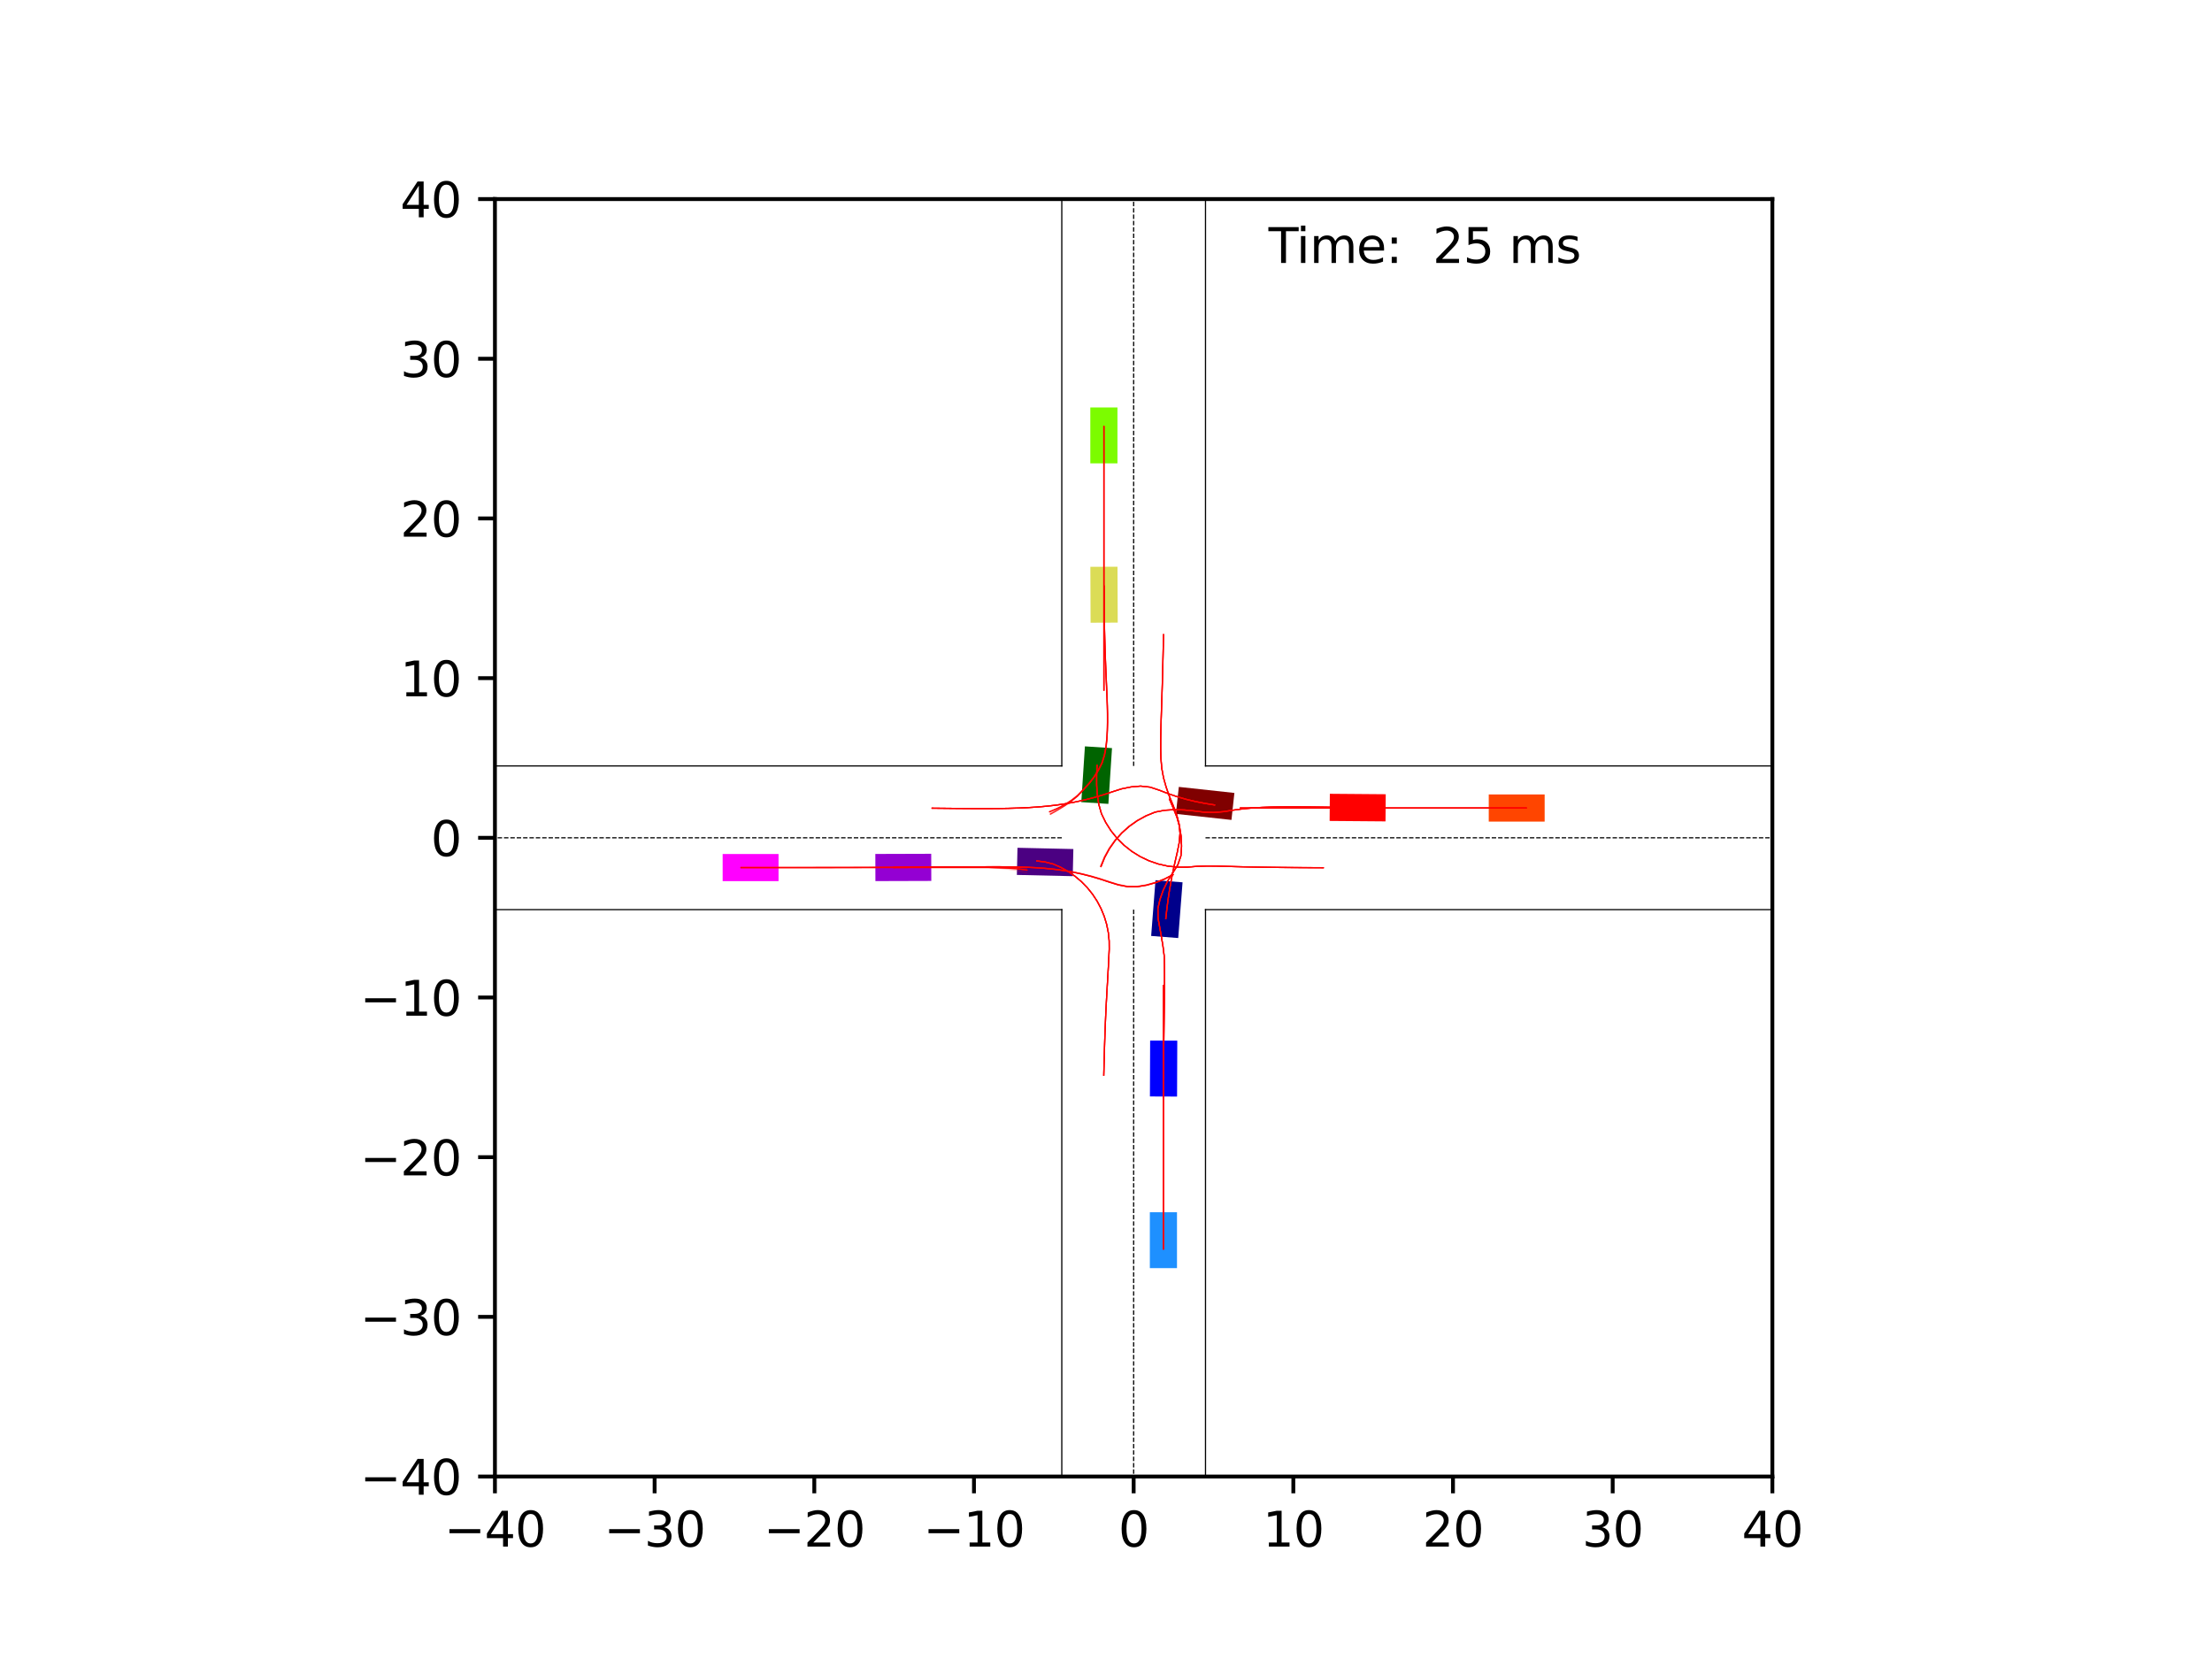 <?xml version="1.0" encoding="utf-8" standalone="no"?>
<!DOCTYPE svg PUBLIC "-//W3C//DTD SVG 1.1//EN"
  "http://www.w3.org/Graphics/SVG/1.1/DTD/svg11.dtd">
<svg xmlns:xlink="http://www.w3.org/1999/xlink" width="460.8pt" height="345.6pt" viewBox="0 0 460.8 345.6" xmlns="http://www.w3.org/2000/svg" version="1.1">
 <defs>
  <style type="text/css">*{stroke-linejoin: round; stroke-linecap: butt}</style>
 </defs>
 <g id="figure_1">
  <g id="patch_1">
   <path d="M 0 345.6 
L 460.8 345.6 
L 460.8 0 
L 0 0 
z
" style="fill: #ffffff"/>
  </g>
  <g id="axes_1">
   <g id="patch_2">
    <path d="M 103.104 307.584 
L 369.216 307.584 
L 369.216 41.472 
L 103.104 41.472 
z
" style="fill: #ffffff"/>
   </g>
   <g id="patch_3">
    <path d="M 245.444 195.412 
L 246.349 183.804 
L 240.711 183.365 
L 239.807 194.972 
z
" clip-path="url(#pbce446457a)" style="fill: #00008b"/>
   </g>
   <g id="patch_4">
    <path d="M 257.146 165.183 
L 245.571 163.925 
L 244.96 169.547 
L 256.535 170.805 
z
" clip-path="url(#pbce446457a)" style="fill: #800000"/>
   </g>
   <g id="patch_5">
    <path d="M 226.008 155.479 
L 225.252 167.097 
L 230.895 167.464 
L 231.651 155.846 
z
" clip-path="url(#pbce446457a)" style="fill: #006400"/>
   </g>
   <g id="patch_6">
    <path d="M 211.834 182.262 
L 223.473 182.524 
L 223.601 176.871 
L 211.961 176.608 
z
" clip-path="url(#pbce446457a)" style="fill: #4b0082"/>
   </g>
   <g id="patch_7">
    <path d="M 245.204 228.433 
L 245.249 216.791 
L 239.594 216.769 
L 239.549 228.411 
z
" clip-path="url(#pbce446457a)" style="fill: #0000ff"/>
   </g>
   <g id="patch_8">
    <path d="M 288.673 165.455 
L 277.031 165.361 
L 276.986 171.016 
L 288.628 171.11 
z
" clip-path="url(#pbce446457a)" style="fill: #ff0000"/>
   </g>
   <g id="patch_9">
    <path d="M 227.141 118.08 
L 227.188 129.723 
L 232.843 129.7 
L 232.796 118.058 
z
" clip-path="url(#pbce446457a)" style="fill: #dbdc56"/>
   </g>
   <g id="patch_10">
    <path d="M 182.365 183.548 
L 194.007 183.513 
L 193.99 177.859 
L 182.348 177.894 
z
" clip-path="url(#pbce446457a)" style="fill: #9400d3"/>
   </g>
   <g id="patch_11">
    <path d="M 245.188 264.174 
L 245.188 252.532 
L 239.533 252.532 
L 239.533 264.174 
z
" clip-path="url(#pbce446457a)" style="fill: #1e90ff"/>
   </g>
   <g id="patch_12">
    <path d="M 321.778 165.5 
L 310.135 165.5 
L 310.135 171.155 
L 321.778 171.155 
z
" clip-path="url(#pbce446457a)" style="fill: #ff4500"/>
   </g>
   <g id="patch_13">
    <path d="M 227.132 84.882 
L 227.132 96.524 
L 232.787 96.524 
L 232.787 84.882 
z
" clip-path="url(#pbce446457a)" style="fill: #7cfc00"/>
   </g>
   <g id="patch_14">
    <path d="M 150.542 183.556 
L 162.184 183.557 
L 162.185 177.902 
L 150.542 177.901 
z
" clip-path="url(#pbce446457a)" style="fill: #ff00ff"/>
   </g>
   <g id="matplotlib.axis_1">
    <g id="xtick_1">
     <g id="line2d_1">
      <defs>
       <path id="m1980fd59d8" d="M 0 0 
L 0 3.5 
" style="stroke: #000000; stroke-width: 0.8"/>
      </defs>
      <g>
       <use xlink:href="#m1980fd59d8" x="103.104" y="307.584" style="stroke: #000000; stroke-width: 0.8"/>
      </g>
     </g>
     <g id="text_1">
      <!-- −40 -->
      <g transform="translate(92.552 322.182) scale(0.1 -0.1)">
       <defs>
        <path id="DejaVuSans-2212" d="M 678 2272 
L 4684 2272 
L 4684 1741 
L 678 1741 
L 678 2272 
z
" transform="scale(0.016)"/>
        <path id="DejaVuSans-34" d="M 2419 4116 
L 825 1625 
L 2419 1625 
L 2419 4116 
z
M 2253 4666 
L 3047 4666 
L 3047 1625 
L 3713 1625 
L 3713 1100 
L 3047 1100 
L 3047 0 
L 2419 0 
L 2419 1100 
L 313 1100 
L 313 1709 
L 2253 4666 
z
" transform="scale(0.016)"/>
        <path id="DejaVuSans-30" d="M 2034 4250 
Q 1547 4250 1301 3770 
Q 1056 3291 1056 2328 
Q 1056 1369 1301 889 
Q 1547 409 2034 409 
Q 2525 409 2770 889 
Q 3016 1369 3016 2328 
Q 3016 3291 2770 3770 
Q 2525 4250 2034 4250 
z
M 2034 4750 
Q 2819 4750 3233 4129 
Q 3647 3509 3647 2328 
Q 3647 1150 3233 529 
Q 2819 -91 2034 -91 
Q 1250 -91 836 529 
Q 422 1150 422 2328 
Q 422 3509 836 4129 
Q 1250 4750 2034 4750 
z
" transform="scale(0.016)"/>
       </defs>
       <use xlink:href="#DejaVuSans-2212"/>
       <use xlink:href="#DejaVuSans-34" x="83.789"/>
       <use xlink:href="#DejaVuSans-30" x="147.412"/>
      </g>
     </g>
    </g>
    <g id="xtick_2">
     <g id="line2d_2">
      <g>
       <use xlink:href="#m1980fd59d8" x="136.368" y="307.584" style="stroke: #000000; stroke-width: 0.8"/>
      </g>
     </g>
     <g id="text_2">
      <!-- −30 -->
      <g transform="translate(125.816 322.182) scale(0.1 -0.1)">
       <defs>
        <path id="DejaVuSans-33" d="M 2597 2516 
Q 3050 2419 3304 2112 
Q 3559 1806 3559 1356 
Q 3559 666 3084 287 
Q 2609 -91 1734 -91 
Q 1441 -91 1130 -33 
Q 819 25 488 141 
L 488 750 
Q 750 597 1062 519 
Q 1375 441 1716 441 
Q 2309 441 2620 675 
Q 2931 909 2931 1356 
Q 2931 1769 2642 2001 
Q 2353 2234 1838 2234 
L 1294 2234 
L 1294 2753 
L 1863 2753 
Q 2328 2753 2575 2939 
Q 2822 3125 2822 3475 
Q 2822 3834 2567 4026 
Q 2313 4219 1838 4219 
Q 1578 4219 1281 4162 
Q 984 4106 628 3988 
L 628 4550 
Q 988 4650 1302 4700 
Q 1616 4750 1894 4750 
Q 2613 4750 3031 4423 
Q 3450 4097 3450 3541 
Q 3450 3153 3228 2886 
Q 3006 2619 2597 2516 
z
" transform="scale(0.016)"/>
       </defs>
       <use xlink:href="#DejaVuSans-2212"/>
       <use xlink:href="#DejaVuSans-33" x="83.789"/>
       <use xlink:href="#DejaVuSans-30" x="147.412"/>
      </g>
     </g>
    </g>
    <g id="xtick_3">
     <g id="line2d_3">
      <g>
       <use xlink:href="#m1980fd59d8" x="169.632" y="307.584" style="stroke: #000000; stroke-width: 0.8"/>
      </g>
     </g>
     <g id="text_3">
      <!-- −20 -->
      <g transform="translate(159.08 322.182) scale(0.1 -0.1)">
       <defs>
        <path id="DejaVuSans-32" d="M 1228 531 
L 3431 531 
L 3431 0 
L 469 0 
L 469 531 
Q 828 903 1448 1529 
Q 2069 2156 2228 2338 
Q 2531 2678 2651 2914 
Q 2772 3150 2772 3378 
Q 2772 3750 2511 3984 
Q 2250 4219 1831 4219 
Q 1534 4219 1204 4116 
Q 875 4013 500 3803 
L 500 4441 
Q 881 4594 1212 4672 
Q 1544 4750 1819 4750 
Q 2544 4750 2975 4387 
Q 3406 4025 3406 3419 
Q 3406 3131 3298 2873 
Q 3191 2616 2906 2266 
Q 2828 2175 2409 1742 
Q 1991 1309 1228 531 
z
" transform="scale(0.016)"/>
       </defs>
       <use xlink:href="#DejaVuSans-2212"/>
       <use xlink:href="#DejaVuSans-32" x="83.789"/>
       <use xlink:href="#DejaVuSans-30" x="147.412"/>
      </g>
     </g>
    </g>
    <g id="xtick_4">
     <g id="line2d_4">
      <g>
       <use xlink:href="#m1980fd59d8" x="202.896" y="307.584" style="stroke: #000000; stroke-width: 0.8"/>
      </g>
     </g>
     <g id="text_4">
      <!-- −10 -->
      <g transform="translate(192.344 322.182) scale(0.1 -0.1)">
       <defs>
        <path id="DejaVuSans-31" d="M 794 531 
L 1825 531 
L 1825 4091 
L 703 3866 
L 703 4441 
L 1819 4666 
L 2450 4666 
L 2450 531 
L 3481 531 
L 3481 0 
L 794 0 
L 794 531 
z
" transform="scale(0.016)"/>
       </defs>
       <use xlink:href="#DejaVuSans-2212"/>
       <use xlink:href="#DejaVuSans-31" x="83.789"/>
       <use xlink:href="#DejaVuSans-30" x="147.412"/>
      </g>
     </g>
    </g>
    <g id="xtick_5">
     <g id="line2d_5">
      <g>
       <use xlink:href="#m1980fd59d8" x="236.16" y="307.584" style="stroke: #000000; stroke-width: 0.8"/>
      </g>
     </g>
     <g id="text_5">
      <!-- 0 -->
      <g transform="translate(232.979 322.182) scale(0.1 -0.1)">
       <use xlink:href="#DejaVuSans-30"/>
      </g>
     </g>
    </g>
    <g id="xtick_6">
     <g id="line2d_6">
      <g>
       <use xlink:href="#m1980fd59d8" x="269.424" y="307.584" style="stroke: #000000; stroke-width: 0.8"/>
      </g>
     </g>
     <g id="text_6">
      <!-- 10 -->
      <g transform="translate(263.062 322.182) scale(0.1 -0.1)">
       <use xlink:href="#DejaVuSans-31"/>
       <use xlink:href="#DejaVuSans-30" x="63.623"/>
      </g>
     </g>
    </g>
    <g id="xtick_7">
     <g id="line2d_7">
      <g>
       <use xlink:href="#m1980fd59d8" x="302.688" y="307.584" style="stroke: #000000; stroke-width: 0.8"/>
      </g>
     </g>
     <g id="text_7">
      <!-- 20 -->
      <g transform="translate(296.325 322.182) scale(0.1 -0.1)">
       <use xlink:href="#DejaVuSans-32"/>
       <use xlink:href="#DejaVuSans-30" x="63.623"/>
      </g>
     </g>
    </g>
    <g id="xtick_8">
     <g id="line2d_8">
      <g>
       <use xlink:href="#m1980fd59d8" x="335.952" y="307.584" style="stroke: #000000; stroke-width: 0.8"/>
      </g>
     </g>
     <g id="text_8">
      <!-- 30 -->
      <g transform="translate(329.589 322.182) scale(0.1 -0.1)">
       <use xlink:href="#DejaVuSans-33"/>
       <use xlink:href="#DejaVuSans-30" x="63.623"/>
      </g>
     </g>
    </g>
    <g id="xtick_9">
     <g id="line2d_9">
      <g>
       <use xlink:href="#m1980fd59d8" x="369.216" y="307.584" style="stroke: #000000; stroke-width: 0.8"/>
      </g>
     </g>
     <g id="text_9">
      <!-- 40 -->
      <g transform="translate(362.853 322.182) scale(0.1 -0.1)">
       <use xlink:href="#DejaVuSans-34"/>
       <use xlink:href="#DejaVuSans-30" x="63.623"/>
      </g>
     </g>
    </g>
   </g>
   <g id="matplotlib.axis_2">
    <g id="ytick_1">
     <g id="line2d_10">
      <defs>
       <path id="m8fc2c10129" d="M 0 0 
L -3.5 0 
" style="stroke: #000000; stroke-width: 0.8"/>
      </defs>
      <g>
       <use xlink:href="#m8fc2c10129" x="103.104" y="307.584" style="stroke: #000000; stroke-width: 0.8"/>
      </g>
     </g>
     <g id="text_10">
      <!-- −40 -->
      <g transform="translate(74.999 311.383) scale(0.1 -0.1)">
       <use xlink:href="#DejaVuSans-2212"/>
       <use xlink:href="#DejaVuSans-34" x="83.789"/>
       <use xlink:href="#DejaVuSans-30" x="147.412"/>
      </g>
     </g>
    </g>
    <g id="ytick_2">
     <g id="line2d_11">
      <g>
       <use xlink:href="#m8fc2c10129" x="103.104" y="274.32" style="stroke: #000000; stroke-width: 0.8"/>
      </g>
     </g>
     <g id="text_11">
      <!-- −30 -->
      <g transform="translate(74.999 278.119) scale(0.1 -0.1)">
       <use xlink:href="#DejaVuSans-2212"/>
       <use xlink:href="#DejaVuSans-33" x="83.789"/>
       <use xlink:href="#DejaVuSans-30" x="147.412"/>
      </g>
     </g>
    </g>
    <g id="ytick_3">
     <g id="line2d_12">
      <g>
       <use xlink:href="#m8fc2c10129" x="103.104" y="241.056" style="stroke: #000000; stroke-width: 0.8"/>
      </g>
     </g>
     <g id="text_12">
      <!-- −20 -->
      <g transform="translate(74.999 244.855) scale(0.1 -0.1)">
       <use xlink:href="#DejaVuSans-2212"/>
       <use xlink:href="#DejaVuSans-32" x="83.789"/>
       <use xlink:href="#DejaVuSans-30" x="147.412"/>
      </g>
     </g>
    </g>
    <g id="ytick_4">
     <g id="line2d_13">
      <g>
       <use xlink:href="#m8fc2c10129" x="103.104" y="207.792" style="stroke: #000000; stroke-width: 0.8"/>
      </g>
     </g>
     <g id="text_13">
      <!-- −10 -->
      <g transform="translate(74.999 211.591) scale(0.1 -0.1)">
       <use xlink:href="#DejaVuSans-2212"/>
       <use xlink:href="#DejaVuSans-31" x="83.789"/>
       <use xlink:href="#DejaVuSans-30" x="147.412"/>
      </g>
     </g>
    </g>
    <g id="ytick_5">
     <g id="line2d_14">
      <g>
       <use xlink:href="#m8fc2c10129" x="103.104" y="174.528" style="stroke: #000000; stroke-width: 0.8"/>
      </g>
     </g>
     <g id="text_14">
      <!-- 0 -->
      <g transform="translate(89.742 178.327) scale(0.1 -0.1)">
       <use xlink:href="#DejaVuSans-30"/>
      </g>
     </g>
    </g>
    <g id="ytick_6">
     <g id="line2d_15">
      <g>
       <use xlink:href="#m8fc2c10129" x="103.104" y="141.264" style="stroke: #000000; stroke-width: 0.8"/>
      </g>
     </g>
     <g id="text_15">
      <!-- 10 -->
      <g transform="translate(83.379 145.063) scale(0.1 -0.1)">
       <use xlink:href="#DejaVuSans-31"/>
       <use xlink:href="#DejaVuSans-30" x="63.623"/>
      </g>
     </g>
    </g>
    <g id="ytick_7">
     <g id="line2d_16">
      <g>
       <use xlink:href="#m8fc2c10129" x="103.104" y="108" style="stroke: #000000; stroke-width: 0.8"/>
      </g>
     </g>
     <g id="text_16">
      <!-- 20 -->
      <g transform="translate(83.379 111.799) scale(0.1 -0.1)">
       <use xlink:href="#DejaVuSans-32"/>
       <use xlink:href="#DejaVuSans-30" x="63.623"/>
      </g>
     </g>
    </g>
    <g id="ytick_8">
     <g id="line2d_17">
      <g>
       <use xlink:href="#m8fc2c10129" x="103.104" y="74.736" style="stroke: #000000; stroke-width: 0.8"/>
      </g>
     </g>
     <g id="text_17">
      <!-- 30 -->
      <g transform="translate(83.379 78.535) scale(0.1 -0.1)">
       <use xlink:href="#DejaVuSans-33"/>
       <use xlink:href="#DejaVuSans-30" x="63.623"/>
      </g>
     </g>
    </g>
    <g id="ytick_9">
     <g id="line2d_18">
      <g>
       <use xlink:href="#m8fc2c10129" x="103.104" y="41.472" style="stroke: #000000; stroke-width: 0.8"/>
      </g>
     </g>
     <g id="text_18">
      <!-- 40 -->
      <g transform="translate(83.379 45.271) scale(0.1 -0.1)">
       <use xlink:href="#DejaVuSans-34"/>
       <use xlink:href="#DejaVuSans-30" x="63.623"/>
      </g>
     </g>
    </g>
   </g>
   <g id="line2d_19">
    <path d="M 251.129 346.6 
L 251.129 189.497 
" clip-path="url(#pbce446457a)" style="fill: none; stroke: #000000; stroke-width: 0.25; stroke-linecap: square"/>
   </g>
   <g id="line2d_20">
    <path d="M 251.129 189.497 
L 417.449 189.497 
" clip-path="url(#pbce446457a)" style="fill: none; stroke: #000000; stroke-width: 0.25; stroke-linecap: square"/>
   </g>
   <g id="line2d_21">
    <path d="M 417.449 159.559 
L 251.129 159.559 
" clip-path="url(#pbce446457a)" style="fill: none; stroke: #000000; stroke-width: 0.25; stroke-linecap: square"/>
   </g>
   <g id="line2d_22">
    <path d="M 251.129 159.559 
L 251.129 -1 
" clip-path="url(#pbce446457a)" style="fill: none; stroke: #000000; stroke-width: 0.25; stroke-linecap: square"/>
   </g>
   <g id="line2d_23">
    <path d="M 221.191 -1 
L 221.191 159.559 
" clip-path="url(#pbce446457a)" style="fill: none; stroke: #000000; stroke-width: 0.25; stroke-linecap: square"/>
   </g>
   <g id="line2d_24">
    <path d="M 221.191 159.559 
L 54.871 159.559 
" clip-path="url(#pbce446457a)" style="fill: none; stroke: #000000; stroke-width: 0.25; stroke-linecap: square"/>
   </g>
   <g id="line2d_25">
    <path d="M 54.871 189.497 
L 221.191 189.497 
" clip-path="url(#pbce446457a)" style="fill: none; stroke: #000000; stroke-width: 0.25; stroke-linecap: square"/>
   </g>
   <g id="line2d_26">
    <path d="M 221.191 189.497 
L 221.191 346.6 
" clip-path="url(#pbce446457a)" style="fill: none; stroke: #000000; stroke-width: 0.25; stroke-linecap: square"/>
   </g>
   <g id="line2d_27">
    <path d="M 251.129 174.528 
L 417.449 174.528 
" clip-path="url(#pbce446457a)" style="fill: none; stroke-dasharray: 0.925,0.4; stroke-dashoffset: 0; stroke: #000000; stroke-width: 0.25"/>
   </g>
   <g id="line2d_28">
    <path d="M 236.16 159.559 
L 236.16 -1 
" clip-path="url(#pbce446457a)" style="fill: none; stroke-dasharray: 0.925,0.4; stroke-dashoffset: 0; stroke: #000000; stroke-width: 0.25"/>
   </g>
   <g id="line2d_29">
    <path d="M 221.191 174.528 
L 54.871 174.528 
" clip-path="url(#pbce446457a)" style="fill: none; stroke-dasharray: 0.925,0.4; stroke-dashoffset: 0; stroke: #000000; stroke-width: 0.25"/>
   </g>
   <g id="line2d_30">
    <path d="M 236.16 189.497 
L 236.16 346.6 
" clip-path="url(#pbce446457a)" style="fill: none; stroke-dasharray: 0.925,0.4; stroke-dashoffset: 0; stroke: #000000; stroke-width: 0.25"/>
   </g>
   <g id="line2d_31">
    <path d="M 242.854 191.368 
L 243.072 189.388 
L 243.324 187.407 
L 243.622 185.429 
L 243.968 183.455 
L 244.36 181.487 
L 244.79 179.524 
L 245.248 177.565 
L 245.642 175.59 
L 245.823 173.584 
L 245.609 171.579 
L 245.098 169.63 
L 244.373 167.75 
L 243.608 165.888 
L 242.941 163.991 
L 242.398 162.058 
L 242.031 160.086 
L 241.85 158.091 
L 241.799 156.091 
L 241.801 154.094 
L 241.835 152.1 
L 241.888 150.107 
L 241.95 148.118 
L 242.016 146.129 
L 242.081 144.143 
L 242.142 142.157 
L 242.198 140.172 
L 242.249 138.188 
L 242.296 136.204 
L 242.34 134.22 
L 242.383 132.236 
" clip-path="url(#pbce446457a)" style="fill: none; stroke: #ff0000; stroke-opacity: 0.2; stroke-width: 0.25; stroke-linecap: square"/>
   </g>
   <g id="line2d_32">
    <path d="M 242.854 191.368 
L 243.075 189.388 
L 243.327 187.407 
L 243.625 185.429 
L 243.97 183.454 
L 244.36 181.485 
L 244.79 179.521 
L 245.246 177.561 
L 245.64 175.585 
L 245.821 173.577 
L 245.606 171.572 
L 245.092 169.622 
L 244.367 167.742 
L 243.599 165.88 
L 242.931 163.982 
L 242.387 162.047 
L 242.023 160.074 
L 241.847 158.078 
L 241.794 156.078 
L 241.798 154.08 
L 241.832 152.084 
L 241.886 150.092 
L 241.949 148.102 
L 242.016 146.113 
L 242.081 144.126 
L 242.143 142.14 
L 242.199 140.155 
L 242.25 138.17 
L 242.296 136.186 
L 242.34 134.202 
L 242.382 132.219 
" clip-path="url(#pbce446457a)" style="fill: none; stroke: #ff0000; stroke-opacity: 0.4; stroke-width: 0.25; stroke-linecap: square"/>
   </g>
   <g id="line2d_33">
    <path d="M 242.854 191.368 
L 243.075 189.388 
L 243.328 187.407 
L 243.625 185.429 
L 243.971 183.455 
L 244.361 181.486 
L 244.791 179.522 
L 245.247 177.562 
L 245.641 175.586 
L 245.822 173.578 
L 245.608 171.573 
L 245.095 169.624 
L 244.37 167.743 
L 243.602 165.882 
L 242.933 163.984 
L 242.389 162.05 
L 242.023 160.077 
L 241.847 158.081 
L 241.793 156.081 
L 241.796 154.083 
L 241.83 152.088 
L 241.884 150.096 
L 241.947 148.106 
L 242.014 146.117 
L 242.079 144.13 
L 242.141 142.145 
L 242.197 140.16 
L 242.248 138.175 
L 242.295 136.191 
L 242.338 134.207 
L 242.381 132.224 
" clip-path="url(#pbce446457a)" style="fill: none; stroke: #ff0000; stroke-opacity: 0.6; stroke-width: 0.25; stroke-linecap: square"/>
   </g>
   <g id="line2d_34">
    <path d="M 242.854 191.368 
L 243.075 189.388 
L 243.327 187.407 
L 243.625 185.429 
L 243.969 183.454 
L 244.359 181.485 
L 244.788 179.521 
L 245.243 177.561 
L 245.637 175.585 
L 245.818 173.577 
L 245.604 171.572 
L 245.092 169.621 
L 244.368 167.74 
L 243.602 165.878 
L 242.935 163.98 
L 242.393 162.045 
L 242.03 160.071 
L 241.857 158.075 
L 241.804 156.075 
L 241.807 154.077 
L 241.842 152.081 
L 241.895 150.089 
L 241.958 148.099 
L 242.024 146.11 
L 242.089 144.123 
L 242.149 142.137 
L 242.205 140.152 
L 242.255 138.167 
L 242.3 136.183 
L 242.342 134.199 
L 242.383 132.216 
" clip-path="url(#pbce446457a)" style="fill: none; stroke: #ff0000; stroke-opacity: 0.8; stroke-width: 0.25; stroke-linecap: square"/>
   </g>
   <g id="line2d_35">
    <path d="M 242.854 191.368 
L 243.078 189.388 
L 243.33 187.408 
L 243.628 185.429 
L 243.973 183.455 
L 244.363 181.486 
L 244.792 179.522 
L 245.247 177.561 
L 245.641 175.585 
L 245.822 173.577 
L 245.607 171.572 
L 245.095 169.622 
L 244.369 167.742 
L 243.6 165.881 
L 242.93 163.983 
L 242.385 162.049 
L 242.018 160.076 
L 241.843 158.08 
L 241.788 156.08 
L 241.792 154.082 
L 241.827 152.087 
L 241.881 150.095 
L 241.945 148.104 
L 242.012 146.116 
L 242.077 144.129 
L 242.139 142.143 
L 242.196 140.158 
L 242.247 138.173 
L 242.294 136.189 
L 242.337 134.205 
L 242.379 132.221 
" clip-path="url(#pbce446457a)" style="fill: none; stroke: #ff0000; stroke-width: 0.25; stroke-linecap: square"/>
   </g>
   <g id="line2d_36">
    <path d="M 253.013 167.684 
L 251.052 167.371 
L 249.099 166.994 
L 247.163 166.532 
L 245.247 165.98 
L 243.358 165.337 
L 241.496 164.614 
L 239.599 163.984 
L 237.611 163.762 
L 235.617 163.939 
L 233.655 164.334 
L 231.748 164.944 
L 229.85 165.578 
L 227.929 166.139 
L 225.992 166.635 
L 224.038 167.062 
L 222.072 167.421 
L 220.095 167.712 
L 218.11 167.942 
L 216.121 168.116 
L 214.128 168.244 
L 212.135 168.333 
L 210.14 168.391 
L 208.145 168.425 
L 206.151 168.441 
L 204.156 168.442 
L 202.163 168.434 
L 200.169 168.42 
L 198.175 168.402 
L 196.182 168.383 
L 194.189 168.363 
" clip-path="url(#pbce446457a)" style="fill: none; stroke: #ff0000; stroke-opacity: 0.2; stroke-width: 0.25; stroke-linecap: square"/>
   </g>
   <g id="line2d_37">
    <path d="M 253.013 167.684 
L 251.052 167.369 
L 249.1 166.992 
L 247.163 166.53 
L 245.248 165.977 
L 243.358 165.335 
L 241.496 164.611 
L 239.599 163.981 
L 237.611 163.758 
L 235.617 163.935 
L 233.655 164.33 
L 231.748 164.94 
L 229.85 165.574 
L 227.93 166.136 
L 225.992 166.631 
L 224.039 167.06 
L 222.072 167.418 
L 220.095 167.71 
L 218.11 167.939 
L 216.121 168.114 
L 214.128 168.242 
L 212.134 168.332 
L 210.14 168.39 
L 208.145 168.424 
L 206.15 168.44 
L 204.156 168.442 
L 202.162 168.434 
L 200.168 168.42 
L 198.175 168.403 
L 196.181 168.383 
L 194.188 168.363 
" clip-path="url(#pbce446457a)" style="fill: none; stroke: #ff0000; stroke-opacity: 0.4; stroke-width: 0.25; stroke-linecap: square"/>
   </g>
   <g id="line2d_38">
    <path d="M 253.013 167.684 
L 251.052 167.368 
L 249.1 166.991 
L 247.163 166.528 
L 245.248 165.976 
L 243.358 165.333 
L 241.496 164.61 
L 239.599 163.979 
L 237.611 163.756 
L 235.617 163.935 
L 233.655 164.331 
L 231.747 164.939 
L 229.849 165.573 
L 227.929 166.135 
L 225.991 166.631 
L 224.037 167.059 
L 222.071 167.418 
L 220.094 167.71 
L 218.109 167.94 
L 216.12 168.115 
L 214.127 168.243 
L 212.133 168.332 
L 210.138 168.391 
L 208.143 168.425 
L 206.149 168.441 
L 204.154 168.443 
L 202.16 168.435 
L 200.167 168.421 
L 198.173 168.403 
L 196.18 168.383 
L 194.186 168.363 
" clip-path="url(#pbce446457a)" style="fill: none; stroke: #ff0000; stroke-opacity: 0.6; stroke-width: 0.25; stroke-linecap: square"/>
   </g>
   <g id="line2d_39">
    <path d="M 253.013 167.684 
L 251.053 167.367 
L 249.1 166.989 
L 247.163 166.527 
L 245.248 165.975 
L 243.358 165.332 
L 241.496 164.609 
L 239.599 163.979 
L 237.611 163.756 
L 235.617 163.935 
L 233.655 164.331 
L 231.747 164.939 
L 229.849 165.574 
L 227.929 166.135 
L 225.991 166.631 
L 224.038 167.06 
L 222.071 167.419 
L 220.094 167.71 
L 218.11 167.94 
L 216.12 168.115 
L 214.128 168.243 
L 212.134 168.333 
L 210.139 168.391 
L 208.144 168.425 
L 206.15 168.441 
L 204.155 168.443 
L 202.161 168.435 
L 200.168 168.421 
L 198.174 168.403 
L 196.181 168.383 
L 194.187 168.363 
" clip-path="url(#pbce446457a)" style="fill: none; stroke: #ff0000; stroke-opacity: 0.8; stroke-width: 0.25; stroke-linecap: square"/>
   </g>
   <g id="line2d_40">
    <path d="M 253.013 167.684 
L 251.053 167.365 
L 249.1 166.988 
L 247.164 166.525 
L 245.248 165.973 
L 243.359 165.33 
L 241.497 164.607 
L 239.599 163.977 
L 237.611 163.753 
L 235.617 163.931 
L 233.654 164.327 
L 231.747 164.935 
L 229.849 165.571 
L 227.929 166.132 
L 225.991 166.629 
L 224.038 167.058 
L 222.071 167.417 
L 220.094 167.709 
L 218.11 167.939 
L 216.12 168.114 
L 214.127 168.242 
L 212.133 168.332 
L 210.139 168.391 
L 208.144 168.425 
L 206.149 168.441 
L 204.155 168.443 
L 202.161 168.435 
L 200.167 168.421 
L 198.174 168.403 
L 196.18 168.383 
L 194.187 168.363 
" clip-path="url(#pbce446457a)" style="fill: none; stroke: #ff0000; stroke-width: 0.25; stroke-linecap: square"/>
   </g>
   <g id="line2d_41">
    <path d="M 228.542 159.446 
L 228.451 161.471 
L 228.451 163.502 
L 228.582 165.531 
L 228.893 167.542 
L 229.451 169.502 
L 230.342 171.338 
L 231.435 173.061 
L 232.715 174.653 
L 234.166 176.092 
L 235.77 177.358 
L 237.506 178.437 
L 239.352 179.316 
L 241.284 179.983 
L 243.277 180.43 
L 245.307 180.65 
L 247.347 180.643 
L 249.378 180.476 
L 251.412 180.416 
L 253.444 180.428 
L 255.473 180.481 
L 257.499 180.538 
L 259.522 180.587 
L 261.544 180.628 
L 263.564 180.662 
L 265.582 180.689 
L 267.6 180.711 
L 269.617 180.729 
L 271.634 180.744 
L 273.65 180.756 
L 275.667 180.764 
" clip-path="url(#pbce446457a)" style="fill: none; stroke: #ff0000; stroke-opacity: 0.2; stroke-width: 0.25; stroke-linecap: square"/>
   </g>
   <g id="line2d_42">
    <path d="M 228.542 159.446 
L 228.451 161.471 
L 228.451 163.502 
L 228.582 165.531 
L 228.893 167.542 
L 229.451 169.502 
L 230.342 171.337 
L 231.435 173.061 
L 232.715 174.653 
L 234.166 176.091 
L 235.77 177.358 
L 237.506 178.437 
L 239.352 179.316 
L 241.283 179.983 
L 243.277 180.43 
L 245.307 180.65 
L 247.347 180.642 
L 249.377 180.475 
L 251.411 180.415 
L 253.443 180.427 
L 255.472 180.48 
L 257.497 180.538 
L 259.52 180.587 
L 261.541 180.628 
L 263.561 180.662 
L 265.579 180.689 
L 267.597 180.711 
L 269.614 180.729 
L 271.63 180.743 
L 273.646 180.754 
L 275.662 180.762 
" clip-path="url(#pbce446457a)" style="fill: none; stroke: #ff0000; stroke-opacity: 0.4; stroke-width: 0.25; stroke-linecap: square"/>
   </g>
   <g id="line2d_43">
    <path d="M 228.542 159.446 
L 228.451 161.471 
L 228.451 163.502 
L 228.581 165.531 
L 228.893 167.542 
L 229.451 169.502 
L 230.342 171.337 
L 231.436 173.061 
L 232.716 174.652 
L 234.167 176.09 
L 235.77 177.358 
L 237.505 178.439 
L 239.35 179.319 
L 241.282 179.986 
L 243.275 180.432 
L 245.305 180.652 
L 247.345 180.644 
L 249.375 180.476 
L 251.409 180.416 
L 253.441 180.428 
L 255.469 180.481 
L 257.494 180.539 
L 259.517 180.588 
L 261.538 180.629 
L 263.557 180.662 
L 265.575 180.69 
L 267.592 180.711 
L 269.609 180.729 
L 271.625 180.742 
L 273.64 180.753 
L 275.656 180.761 
" clip-path="url(#pbce446457a)" style="fill: none; stroke: #ff0000; stroke-opacity: 0.6; stroke-width: 0.25; stroke-linecap: square"/>
   </g>
   <g id="line2d_44">
    <path d="M 228.542 159.446 
L 228.451 161.471 
L 228.451 163.502 
L 228.582 165.531 
L 228.894 167.542 
L 229.452 169.502 
L 230.344 171.337 
L 231.439 173.06 
L 232.72 174.65 
L 234.171 176.088 
L 235.774 177.356 
L 237.509 178.437 
L 239.354 179.317 
L 241.286 179.983 
L 243.28 180.428 
L 245.309 180.648 
L 247.349 180.639 
L 249.379 180.47 
L 251.413 180.409 
L 253.445 180.421 
L 255.473 180.475 
L 257.498 180.533 
L 259.52 180.582 
L 261.541 180.623 
L 263.56 180.657 
L 265.578 180.684 
L 267.595 180.706 
L 269.611 180.723 
L 271.626 180.737 
L 273.641 180.747 
L 275.657 180.755 
" clip-path="url(#pbce446457a)" style="fill: none; stroke: #ff0000; stroke-opacity: 0.8; stroke-width: 0.25; stroke-linecap: square"/>
   </g>
   <g id="line2d_45">
    <path d="M 228.542 159.446 
L 228.451 161.471 
L 228.451 163.502 
L 228.581 165.531 
L 228.893 167.542 
L 229.451 169.502 
L 230.343 171.337 
L 231.437 173.06 
L 232.718 174.651 
L 234.168 176.09 
L 235.772 177.357 
L 237.507 178.437 
L 239.353 179.315 
L 241.285 179.982 
L 243.278 180.428 
L 245.308 180.648 
L 247.348 180.639 
L 249.378 180.471 
L 251.412 180.41 
L 253.443 180.423 
L 255.471 180.477 
L 257.495 180.536 
L 259.518 180.586 
L 261.538 180.628 
L 263.557 180.662 
L 265.575 180.69 
L 267.591 180.712 
L 269.607 180.73 
L 271.622 180.744 
L 273.637 180.755 
L 275.652 180.762 
" clip-path="url(#pbce446457a)" style="fill: none; stroke: #ff0000; stroke-width: 0.25; stroke-linecap: square"/>
   </g>
   <g id="line2d_46">
    <path d="M 215.982 179.347 
L 217.717 179.564 
L 219.41 179.997 
L 221.008 180.701 
L 222.53 181.554 
L 223.962 182.548 
L 225.292 183.673 
L 226.509 184.92 
L 227.6 186.277 
L 228.557 187.732 
L 229.37 189.272 
L 230.033 190.883 
L 230.539 192.551 
L 230.882 194.259 
L 231.061 195.994 
L 231.073 197.739 
L 230.991 199.482 
L 230.901 201.226 
L 230.804 202.971 
L 230.702 204.717 
L 230.601 206.463 
L 230.503 208.21 
L 230.412 209.959 
L 230.33 211.709 
L 230.255 213.459 
L 230.189 215.211 
L 230.13 216.963 
L 230.076 218.715 
L 230.026 220.468 
L 229.978 222.221 
L 229.931 223.974 
" clip-path="url(#pbce446457a)" style="fill: none; stroke: #ff0000; stroke-opacity: 0.2; stroke-width: 0.25; stroke-linecap: square"/>
   </g>
   <g id="line2d_47">
    <path d="M 215.982 179.347 
L 217.717 179.565 
L 219.41 179.997 
L 221.008 180.701 
L 222.529 181.555 
L 223.962 182.549 
L 225.292 183.675 
L 226.508 184.922 
L 227.599 186.279 
L 228.556 187.734 
L 229.369 189.274 
L 230.031 190.886 
L 230.536 192.553 
L 230.88 194.262 
L 231.058 195.997 
L 231.07 197.741 
L 230.988 199.485 
L 230.898 201.229 
L 230.801 202.974 
L 230.699 204.72 
L 230.597 206.466 
L 230.5 208.214 
L 230.409 209.962 
L 230.327 211.712 
L 230.253 213.463 
L 230.187 215.214 
L 230.128 216.967 
L 230.074 218.719 
L 230.025 220.472 
L 229.977 222.226 
L 229.932 223.979 
" clip-path="url(#pbce446457a)" style="fill: none; stroke: #ff0000; stroke-opacity: 0.4; stroke-width: 0.25; stroke-linecap: square"/>
   </g>
   <g id="line2d_48">
    <path d="M 215.982 179.347 
L 217.717 179.565 
L 219.411 179.997 
L 221.008 180.701 
L 222.529 181.555 
L 223.961 182.549 
L 225.291 183.675 
L 226.507 184.923 
L 227.597 186.281 
L 228.553 187.737 
L 229.366 189.277 
L 230.028 190.888 
L 230.534 192.556 
L 230.878 194.264 
L 231.058 195.999 
L 231.071 197.744 
L 230.989 199.487 
L 230.9 201.232 
L 230.802 202.977 
L 230.701 204.722 
L 230.6 206.469 
L 230.503 208.216 
L 230.412 209.965 
L 230.33 211.715 
L 230.256 213.466 
L 230.19 215.218 
L 230.132 216.97 
L 230.079 218.723 
L 230.03 220.476 
L 229.983 222.229 
L 229.938 223.983 
" clip-path="url(#pbce446457a)" style="fill: none; stroke: #ff0000; stroke-opacity: 0.6; stroke-width: 0.25; stroke-linecap: square"/>
   </g>
   <g id="line2d_49">
    <path d="M 215.982 179.347 
L 217.717 179.566 
L 219.411 179.997 
L 221.008 180.701 
L 222.529 181.555 
L 223.961 182.549 
L 225.291 183.676 
L 226.506 184.924 
L 227.597 186.282 
L 228.552 187.738 
L 229.365 189.278 
L 230.027 190.889 
L 230.533 192.557 
L 230.877 194.265 
L 231.058 196 
L 231.071 197.745 
L 230.989 199.488 
L 230.899 201.233 
L 230.802 202.978 
L 230.7 204.723 
L 230.599 206.47 
L 230.501 208.217 
L 230.411 209.966 
L 230.328 211.716 
L 230.254 213.467 
L 230.188 215.219 
L 230.129 216.971 
L 230.076 218.724 
L 230.027 220.477 
L 229.981 222.231 
L 229.936 223.984 
" clip-path="url(#pbce446457a)" style="fill: none; stroke: #ff0000; stroke-opacity: 0.8; stroke-width: 0.25; stroke-linecap: square"/>
   </g>
   <g id="line2d_50">
    <path d="M 215.982 179.347 
L 217.717 179.566 
L 219.411 179.997 
L 221.008 180.701 
L 222.53 181.555 
L 223.962 182.549 
L 225.292 183.675 
L 226.507 184.922 
L 227.598 186.28 
L 228.555 187.735 
L 229.368 189.276 
L 230.03 190.886 
L 230.536 192.554 
L 230.881 194.263 
L 231.06 195.997 
L 231.073 197.742 
L 230.99 199.486 
L 230.901 201.23 
L 230.803 202.975 
L 230.701 204.721 
L 230.599 206.467 
L 230.501 208.215 
L 230.41 209.964 
L 230.327 211.714 
L 230.253 213.464 
L 230.187 215.216 
L 230.128 216.969 
L 230.075 218.722 
L 230.026 220.475 
L 229.979 222.229 
L 229.934 223.982 
" clip-path="url(#pbce446457a)" style="fill: none; stroke: #ff0000; stroke-width: 0.25; stroke-linecap: square"/>
   </g>
   <g id="line2d_51">
    <path d="M 242.388 224.555 
L 242.399 222.601 
L 242.412 220.647 
L 242.429 218.692 
L 242.449 216.736 
L 242.473 214.78 
L 242.499 212.822 
L 242.526 210.864 
L 242.552 208.903 
L 242.574 206.941 
L 242.588 204.977 
L 242.587 203.011 
L 242.565 201.041 
L 242.513 199.07 
L 242.265 197.109 
L 241.939 195.156 
L 241.588 193.203 
L 241.23 191.246 
L 241.206 189.251 
L 241.66 187.303 
L 242.327 185.411 
L 243.201 183.599 
L 244.271 181.889 
L 245.347 180.177 
L 246.008 178.262 
L 246.138 176.237 
L 246.04 174.208 
L 245.718 172.2 
L 245.175 170.239 
L 244.417 168.351 
L 243.619 166.478 
" clip-path="url(#pbce446457a)" style="fill: none; stroke: #ff0000; stroke-opacity: 0.2; stroke-width: 0.25; stroke-linecap: square"/>
   </g>
   <g id="line2d_52">
    <path d="M 242.388 224.555 
L 242.399 222.601 
L 242.413 220.646 
L 242.43 218.691 
L 242.451 216.736 
L 242.475 214.779 
L 242.501 212.821 
L 242.528 210.863 
L 242.555 208.902 
L 242.577 206.94 
L 242.591 204.976 
L 242.591 203.009 
L 242.569 201.04 
L 242.517 199.068 
L 242.269 197.108 
L 241.944 195.155 
L 241.592 193.202 
L 241.232 191.246 
L 241.204 189.252 
L 241.657 187.304 
L 242.322 185.412 
L 243.193 183.6 
L 244.262 181.891 
L 245.336 180.18 
L 245.993 178.265 
L 246.12 176.241 
L 246.023 174.214 
L 245.7 172.208 
L 245.155 170.25 
L 244.395 168.364 
L 243.603 166.491 
" clip-path="url(#pbce446457a)" style="fill: none; stroke: #ff0000; stroke-opacity: 0.4; stroke-width: 0.25; stroke-linecap: square"/>
   </g>
   <g id="line2d_53">
    <path d="M 242.388 224.555 
L 242.399 222.601 
L 242.413 220.646 
L 242.429 218.691 
L 242.45 216.736 
L 242.473 214.779 
L 242.499 212.821 
L 242.526 210.863 
L 242.552 208.902 
L 242.575 206.94 
L 242.589 204.975 
L 242.589 203.009 
L 242.567 201.039 
L 242.514 199.067 
L 242.268 197.106 
L 241.945 195.153 
L 241.594 193.199 
L 241.236 191.243 
L 241.209 189.248 
L 241.663 187.3 
L 242.33 185.408 
L 243.202 183.595 
L 244.271 181.886 
L 245.35 180.177 
L 246.01 178.262 
L 246.14 176.238 
L 246.043 174.209 
L 245.721 172.202 
L 245.179 170.242 
L 244.422 168.354 
L 243.623 166.483 
" clip-path="url(#pbce446457a)" style="fill: none; stroke: #ff0000; stroke-opacity: 0.6; stroke-width: 0.25; stroke-linecap: square"/>
   </g>
   <g id="line2d_54">
    <path d="M 242.388 224.555 
L 242.399 222.601 
L 242.413 220.646 
L 242.429 218.692 
L 242.45 216.736 
L 242.473 214.779 
L 242.499 212.822 
L 242.526 210.863 
L 242.552 208.903 
L 242.575 206.941 
L 242.589 204.977 
L 242.588 203.01 
L 242.566 201.041 
L 242.514 199.069 
L 242.268 197.109 
L 241.944 195.155 
L 241.593 193.202 
L 241.235 191.246 
L 241.208 189.252 
L 241.661 187.304 
L 242.329 185.413 
L 243.202 183.601 
L 244.271 181.892 
L 245.351 180.184 
L 246.011 178.27 
L 246.141 176.247 
L 246.043 174.219 
L 245.721 172.212 
L 245.179 170.253 
L 244.422 168.366 
L 243.623 166.495 
" clip-path="url(#pbce446457a)" style="fill: none; stroke: #ff0000; stroke-opacity: 0.8; stroke-width: 0.25; stroke-linecap: square"/>
   </g>
   <g id="line2d_55">
    <path d="M 242.388 224.555 
L 242.399 222.601 
L 242.413 220.647 
L 242.429 218.692 
L 242.45 216.736 
L 242.473 214.78 
L 242.499 212.822 
L 242.526 210.863 
L 242.552 208.903 
L 242.575 206.941 
L 242.589 204.977 
L 242.589 203.011 
L 242.567 201.041 
L 242.515 199.07 
L 242.27 197.109 
L 241.948 195.156 
L 241.598 193.203 
L 241.242 191.246 
L 241.216 189.252 
L 241.669 187.304 
L 242.338 185.413 
L 243.212 183.602 
L 244.282 181.894 
L 245.364 180.187 
L 246.023 178.273 
L 246.153 176.249 
L 246.057 174.221 
L 245.735 172.214 
L 245.192 170.255 
L 244.435 168.367 
L 243.634 166.498 
" clip-path="url(#pbce446457a)" style="fill: none; stroke: #ff0000; stroke-width: 0.25; stroke-linecap: square"/>
   </g>
   <g id="line2d_56">
    <path d="M 284.804 168.259 
L 282.829 168.236 
L 280.852 168.211 
L 278.872 168.183 
L 276.889 168.154 
L 274.903 168.125 
L 272.914 168.1 
L 270.921 168.082 
L 268.924 168.077 
L 266.923 168.09 
L 264.918 168.131 
L 262.91 168.208 
L 260.899 168.333 
L 258.888 168.52 
L 256.881 168.781 
L 254.875 169.09 
L 252.846 169.259 
L 250.807 169.19 
L 248.777 168.936 
L 246.735 168.741 
L 244.682 168.674 
L 242.627 168.789 
L 240.599 169.16 
L 238.681 169.92 
L 236.865 170.903 
L 235.172 172.086 
L 233.622 173.455 
L 232.237 174.989 
L 231.032 176.67 
L 230.027 178.478 
L 229.233 180.389 
" clip-path="url(#pbce446457a)" style="fill: none; stroke: #ff0000; stroke-opacity: 0.2; stroke-width: 0.25; stroke-linecap: square"/>
   </g>
   <g id="line2d_57">
    <path d="M 284.804 168.259 
L 282.829 168.236 
L 280.852 168.211 
L 278.873 168.183 
L 276.89 168.154 
L 274.905 168.125 
L 272.916 168.099 
L 270.923 168.081 
L 268.927 168.075 
L 266.927 168.088 
L 264.923 168.129 
L 262.916 168.206 
L 260.906 168.332 
L 258.897 168.519 
L 256.891 168.782 
L 254.886 169.093 
L 252.859 169.263 
L 250.821 169.195 
L 248.792 168.939 
L 246.753 168.739 
L 244.701 168.669 
L 242.648 168.784 
L 240.623 169.159 
L 238.711 169.933 
L 236.9 170.921 
L 235.211 172.108 
L 233.667 173.481 
L 232.287 175.018 
L 231.088 176.702 
L 230.087 178.511 
L 229.298 180.422 
" clip-path="url(#pbce446457a)" style="fill: none; stroke: #ff0000; stroke-opacity: 0.4; stroke-width: 0.25; stroke-linecap: square"/>
   </g>
   <g id="line2d_58">
    <path d="M 284.804 168.259 
L 282.829 168.236 
L 280.852 168.21 
L 278.873 168.181 
L 276.89 168.15 
L 274.904 168.121 
L 272.915 168.094 
L 270.922 168.074 
L 268.926 168.067 
L 266.925 168.078 
L 264.921 168.117 
L 262.913 168.193 
L 260.903 168.318 
L 258.893 168.505 
L 256.886 168.768 
L 254.881 169.081 
L 252.854 169.252 
L 250.815 169.185 
L 248.785 168.931 
L 246.745 168.731 
L 244.693 168.663 
L 242.639 168.783 
L 240.615 169.169 
L 238.706 169.95 
L 236.898 170.945 
L 235.212 172.139 
L 233.672 173.517 
L 232.297 175.06 
L 231.104 176.749 
L 230.109 178.562 
L 229.325 180.476 
" clip-path="url(#pbce446457a)" style="fill: none; stroke: #ff0000; stroke-opacity: 0.6; stroke-width: 0.25; stroke-linecap: square"/>
   </g>
   <g id="line2d_59">
    <path d="M 284.804 168.259 
L 282.829 168.236 
L 280.852 168.21 
L 278.873 168.181 
L 276.89 168.151 
L 274.904 168.121 
L 272.915 168.094 
L 270.923 168.074 
L 268.926 168.066 
L 266.926 168.077 
L 264.922 168.115 
L 262.914 168.191 
L 260.905 168.316 
L 258.895 168.504 
L 256.889 168.768 
L 254.884 169.082 
L 252.857 169.254 
L 250.819 169.189 
L 248.79 168.935 
L 246.751 168.734 
L 244.698 168.667 
L 242.645 168.791 
L 240.624 169.184 
L 238.717 169.97 
L 236.91 170.966 
L 235.226 172.161 
L 233.687 173.538 
L 232.314 175.083 
L 231.124 176.773 
L 230.134 178.588 
L 229.356 180.504 
" clip-path="url(#pbce446457a)" style="fill: none; stroke: #ff0000; stroke-opacity: 0.8; stroke-width: 0.25; stroke-linecap: square"/>
   </g>
   <g id="line2d_60">
    <path d="M 284.804 168.259 
L 282.829 168.236 
L 280.852 168.21 
L 278.873 168.181 
L 276.89 168.15 
L 274.904 168.12 
L 272.915 168.093 
L 270.923 168.072 
L 268.926 168.064 
L 266.926 168.074 
L 264.922 168.112 
L 262.914 168.188 
L 260.904 168.312 
L 258.895 168.5 
L 256.889 168.765 
L 254.884 169.079 
L 252.858 169.252 
L 250.819 169.187 
L 248.79 168.934 
L 246.751 168.734 
L 244.699 168.668 
L 242.646 168.794 
L 240.625 169.193 
L 238.721 169.983 
L 236.915 170.981 
L 235.233 172.179 
L 233.697 173.56 
L 232.326 175.106 
L 231.139 176.798 
L 230.151 178.614 
L 229.375 180.53 
" clip-path="url(#pbce446457a)" style="fill: none; stroke: #ff0000; stroke-width: 0.25; stroke-linecap: square"/>
   </g>
   <g id="line2d_61">
    <path d="M 229.979 122.08 
L 229.991 123.89 
L 230.008 125.695 
L 230.031 127.495 
L 230.06 129.29 
L 230.096 131.079 
L 230.139 132.864 
L 230.19 134.642 
L 230.25 136.416 
L 230.316 138.183 
L 230.389 139.945 
L 230.466 141.702 
L 230.543 143.453 
L 230.615 145.199 
L 230.675 146.941 
L 230.713 148.677 
L 230.716 150.409 
L 230.668 152.136 
L 230.571 153.856 
L 230.375 155.562 
L 230.044 157.243 
L 229.521 158.87 
L 228.744 160.388 
L 227.826 161.822 
L 226.781 163.161 
L 225.619 164.396 
L 224.432 165.604 
L 223.137 166.692 
L 221.752 167.661 
L 220.324 168.563 
L 218.835 169.359 
" clip-path="url(#pbce446457a)" style="fill: none; stroke: #ff0000; stroke-opacity: 0.2; stroke-width: 0.25; stroke-linecap: square"/>
   </g>
   <g id="line2d_62">
    <path d="M 229.979 122.08 
L 229.991 123.89 
L 230.007 125.696 
L 230.029 127.496 
L 230.057 129.292 
L 230.091 131.083 
L 230.133 132.869 
L 230.183 134.65 
L 230.241 136.426 
L 230.306 138.197 
L 230.377 139.962 
L 230.452 141.723 
L 230.527 143.479 
L 230.598 145.23 
L 230.657 146.976 
L 230.695 148.719 
L 230.699 150.457 
L 230.652 152.191 
L 230.554 153.917 
L 230.358 155.632 
L 230.028 157.321 
L 229.509 158.959 
L 228.733 160.487 
L 227.812 161.93 
L 226.762 163.278 
L 225.601 164.528 
L 224.439 165.775 
L 223.144 166.881 
L 221.752 167.86 
L 220.32 168.776 
L 218.857 169.643 
" clip-path="url(#pbce446457a)" style="fill: none; stroke: #ff0000; stroke-opacity: 0.4; stroke-width: 0.25; stroke-linecap: square"/>
   </g>
   <g id="line2d_63">
    <path d="M 229.979 122.08 
L 229.992 123.89 
L 230.009 125.695 
L 230.031 127.496 
L 230.06 129.291 
L 230.095 131.082 
L 230.139 132.867 
L 230.191 134.647 
L 230.25 136.422 
L 230.318 138.192 
L 230.392 139.956 
L 230.47 141.715 
L 230.549 143.469 
L 230.623 145.218 
L 230.686 146.962 
L 230.727 148.702 
L 230.733 150.438 
L 230.689 152.169 
L 230.602 153.893 
L 230.418 155.605 
L 230.097 157.293 
L 229.583 158.929 
L 228.806 160.452 
L 227.89 161.894 
L 226.845 163.24 
L 225.68 164.48 
L 224.495 165.699 
L 223.15 166.735 
L 221.712 167.636 
L 220.206 168.415 
L 218.653 169.094 
" clip-path="url(#pbce446457a)" style="fill: none; stroke: #ff0000; stroke-opacity: 0.6; stroke-width: 0.25; stroke-linecap: square"/>
   </g>
   <g id="line2d_64">
    <path d="M 229.979 122.08 
L 229.991 123.89 
L 230.007 125.696 
L 230.028 127.496 
L 230.055 129.293 
L 230.089 131.084 
L 230.13 132.87 
L 230.179 134.652 
L 230.236 136.429 
L 230.301 138.2 
L 230.371 139.967 
L 230.446 141.728 
L 230.521 143.485 
L 230.592 145.237 
L 230.652 146.985 
L 230.69 148.728 
L 230.695 150.468 
L 230.651 152.203 
L 230.557 153.931 
L 230.368 155.648 
L 230.046 157.341 
L 229.536 158.983 
L 228.765 160.517 
L 227.848 161.964 
L 226.799 163.316 
L 225.646 164.576 
L 224.498 165.839 
L 223.187 166.929 
L 221.775 167.883 
L 220.308 168.747 
L 218.82 169.574 
" clip-path="url(#pbce446457a)" style="fill: none; stroke: #ff0000; stroke-opacity: 0.8; stroke-width: 0.25; stroke-linecap: square"/>
   </g>
   <g id="line2d_65">
    <path d="M 229.979 122.08 
L 229.992 123.89 
L 230.008 125.695 
L 230.031 127.496 
L 230.059 129.292 
L 230.094 131.082 
L 230.138 132.868 
L 230.189 134.649 
L 230.249 136.424 
L 230.316 138.194 
L 230.39 139.959 
L 230.469 141.719 
L 230.548 143.473 
L 230.623 145.223 
L 230.686 146.968 
L 230.729 148.709 
L 230.737 150.446 
L 230.695 152.178 
L 230.61 153.904 
L 230.429 155.618 
L 230.112 157.308 
L 229.603 158.946 
L 228.827 160.473 
L 227.914 161.917 
L 226.872 163.268 
L 225.709 164.513 
L 224.528 165.738 
L 223.179 166.772 
L 221.741 167.677 
L 220.226 168.442 
L 218.662 169.101 
" clip-path="url(#pbce446457a)" style="fill: none; stroke: #ff0000; stroke-width: 0.25; stroke-linecap: square"/>
   </g>
   <g id="line2d_66">
    <path d="M 186.217 180.713 
L 188.178 180.704 
L 190.138 180.693 
L 192.099 180.68 
L 194.06 180.665 
L 196.02 180.648 
L 197.981 180.629 
L 199.941 180.609 
L 201.9 180.59 
L 203.86 180.572 
L 205.819 180.558 
L 207.778 180.552 
L 209.737 180.558 
L 211.695 180.582 
L 213.654 180.63 
L 215.611 180.713 
L 217.567 180.838 
L 219.519 181.017 
L 221.465 181.262 
L 223.402 181.578 
L 225.326 181.971 
L 227.234 182.444 
L 229.123 182.994 
L 230.994 183.609 
L 232.873 184.204 
L 234.807 184.601 
L 236.783 184.636 
L 238.736 184.328 
L 240.646 183.81 
L 242.488 183.087 
L 244.264 182.212 
" clip-path="url(#pbce446457a)" style="fill: none; stroke: #ff0000; stroke-opacity: 0.2; stroke-width: 0.25; stroke-linecap: square"/>
   </g>
   <g id="line2d_67">
    <path d="M 186.217 180.713 
L 188.178 180.705 
L 190.139 180.694 
L 192.1 180.682 
L 194.061 180.668 
L 196.023 180.652 
L 197.984 180.634 
L 199.946 180.616 
L 201.907 180.598 
L 203.868 180.582 
L 205.83 180.57 
L 207.791 180.566 
L 209.752 180.575 
L 211.713 180.602 
L 213.675 180.654 
L 215.635 180.74 
L 217.594 180.869 
L 219.549 181.053 
L 221.498 181.302 
L 223.438 181.622 
L 225.365 182.019 
L 227.276 182.495 
L 229.168 183.046 
L 231.044 183.661 
L 232.93 184.25 
L 234.869 184.636 
L 236.849 184.661 
L 238.806 184.344 
L 240.717 183.818 
L 242.561 183.086 
L 244.334 182.196 
" clip-path="url(#pbce446457a)" style="fill: none; stroke: #ff0000; stroke-opacity: 0.4; stroke-width: 0.25; stroke-linecap: square"/>
   </g>
   <g id="line2d_68">
    <path d="M 186.217 180.713 
L 188.178 180.704 
L 190.139 180.693 
L 192.1 180.68 
L 194.062 180.665 
L 196.024 180.648 
L 197.986 180.63 
L 199.948 180.611 
L 201.91 180.592 
L 203.872 180.576 
L 205.834 180.565 
L 207.796 180.562 
L 209.758 180.572 
L 211.721 180.601 
L 213.683 180.656 
L 215.644 180.746 
L 217.604 180.88 
L 219.56 181.07 
L 221.509 181.326 
L 223.45 181.654 
L 225.377 182.059 
L 227.288 182.543 
L 229.18 183.101 
L 231.056 183.721 
L 232.944 184.308 
L 234.887 184.689 
L 236.869 184.702 
L 238.827 184.381 
L 240.739 183.849 
L 242.583 183.112 
L 244.351 182.208 
" clip-path="url(#pbce446457a)" style="fill: none; stroke: #ff0000; stroke-opacity: 0.6; stroke-width: 0.25; stroke-linecap: square"/>
   </g>
   <g id="line2d_69">
    <path d="M 186.217 180.713 
L 188.178 180.704 
L 190.139 180.693 
L 192.101 180.68 
L 194.063 180.665 
L 196.025 180.648 
L 197.988 180.63 
L 199.95 180.611 
L 201.913 180.593 
L 203.876 180.578 
L 205.839 180.567 
L 207.802 180.565 
L 209.765 180.576 
L 211.729 180.606 
L 213.693 180.663 
L 215.655 180.755 
L 217.616 180.892 
L 219.574 181.085 
L 221.524 181.344 
L 223.466 181.675 
L 225.394 182.084 
L 227.306 182.571 
L 229.2 183.131 
L 231.077 183.752 
L 232.968 184.336 
L 234.914 184.712 
L 236.898 184.719 
L 238.857 184.395 
L 240.77 183.859 
L 242.615 183.119 
L 244.38 182.206 
" clip-path="url(#pbce446457a)" style="fill: none; stroke: #ff0000; stroke-opacity: 0.8; stroke-width: 0.25; stroke-linecap: square"/>
   </g>
   <g id="line2d_70">
    <path d="M 186.217 180.713 
L 188.178 180.704 
L 190.139 180.692 
L 192.101 180.679 
L 194.063 180.664 
L 196.026 180.647 
L 197.988 180.629 
L 199.951 180.61 
L 201.914 180.591 
L 203.878 180.576 
L 205.841 180.565 
L 207.805 180.563 
L 209.769 180.575 
L 211.733 180.606 
L 213.697 180.664 
L 215.66 180.757 
L 217.622 180.896 
L 219.58 181.091 
L 221.531 181.353 
L 223.473 181.687 
L 225.401 182.099 
L 227.313 182.589 
L 229.207 183.152 
L 231.084 183.775 
L 232.977 184.359 
L 234.924 184.734 
L 236.909 184.739 
L 238.869 184.414 
L 240.783 183.877 
L 242.628 183.135 
L 244.391 182.215 
" clip-path="url(#pbce446457a)" style="fill: none; stroke: #ff0000; stroke-width: 0.25; stroke-linecap: square"/>
   </g>
   <g id="line2d_71">
    <path d="M 242.36 260.183 
L 242.36 258.353 
L 242.36 256.524 
L 242.36 254.694 
L 242.36 252.865 
L 242.36 251.035 
L 242.36 249.206 
L 242.36 247.376 
L 242.36 245.547 
L 242.36 243.717 
L 242.36 241.888 
L 242.36 240.058 
L 242.36 238.229 
L 242.36 236.399 
L 242.36 234.57 
L 242.36 232.74 
L 242.36 230.91 
L 242.36 229.081 
L 242.36 227.251 
L 242.36 225.422 
L 242.36 223.592 
L 242.36 221.763 
L 242.36 219.933 
L 242.36 218.104 
L 242.36 216.274 
L 242.36 214.445 
L 242.36 212.615 
L 242.36 210.786 
L 242.36 208.956 
L 242.36 207.127 
L 242.36 205.297 
" clip-path="url(#pbce446457a)" style="fill: none; stroke: #ff0000; stroke-opacity: 0.2; stroke-width: 0.25; stroke-linecap: square"/>
   </g>
   <g id="line2d_72">
    <path d="M 242.36 260.183 
L 242.36 258.353 
L 242.36 256.524 
L 242.36 254.694 
L 242.36 252.865 
L 242.36 251.035 
L 242.36 249.206 
L 242.36 247.376 
L 242.36 245.547 
L 242.36 243.717 
L 242.36 241.888 
L 242.36 240.058 
L 242.36 238.229 
L 242.36 236.399 
L 242.36 234.57 
L 242.36 232.74 
L 242.36 230.91 
L 242.36 229.081 
L 242.36 227.251 
L 242.36 225.422 
L 242.36 223.592 
L 242.36 221.763 
L 242.36 219.933 
L 242.36 218.104 
L 242.36 216.274 
L 242.36 214.445 
L 242.36 212.615 
L 242.36 210.786 
L 242.36 208.956 
L 242.36 207.127 
L 242.36 205.297 
" clip-path="url(#pbce446457a)" style="fill: none; stroke: #ff0000; stroke-opacity: 0.4; stroke-width: 0.25; stroke-linecap: square"/>
   </g>
   <g id="line2d_73">
    <path d="M 242.36 260.183 
L 242.36 258.353 
L 242.36 256.524 
L 242.36 254.694 
L 242.36 252.865 
L 242.36 251.035 
L 242.36 249.206 
L 242.36 247.376 
L 242.36 245.547 
L 242.36 243.717 
L 242.36 241.888 
L 242.36 240.058 
L 242.36 238.229 
L 242.36 236.399 
L 242.36 234.57 
L 242.36 232.74 
L 242.36 230.91 
L 242.36 229.081 
L 242.36 227.251 
L 242.36 225.422 
L 242.36 223.592 
L 242.36 221.763 
L 242.36 219.933 
L 242.36 218.104 
L 242.36 216.274 
L 242.36 214.445 
L 242.36 212.615 
L 242.36 210.786 
L 242.36 208.956 
L 242.36 207.127 
L 242.36 205.297 
" clip-path="url(#pbce446457a)" style="fill: none; stroke: #ff0000; stroke-opacity: 0.6; stroke-width: 0.25; stroke-linecap: square"/>
   </g>
   <g id="line2d_74">
    <path d="M 242.36 260.183 
L 242.36 258.353 
L 242.36 256.524 
L 242.36 254.694 
L 242.36 252.865 
L 242.36 251.035 
L 242.36 249.206 
L 242.36 247.376 
L 242.36 245.547 
L 242.36 243.717 
L 242.36 241.888 
L 242.36 240.058 
L 242.36 238.229 
L 242.36 236.399 
L 242.36 234.57 
L 242.36 232.74 
L 242.36 230.91 
L 242.36 229.081 
L 242.36 227.251 
L 242.36 225.422 
L 242.36 223.592 
L 242.36 221.763 
L 242.36 219.933 
L 242.36 218.104 
L 242.36 216.274 
L 242.36 214.445 
L 242.36 212.615 
L 242.36 210.786 
L 242.36 208.956 
L 242.36 207.127 
L 242.36 205.297 
" clip-path="url(#pbce446457a)" style="fill: none; stroke: #ff0000; stroke-opacity: 0.8; stroke-width: 0.25; stroke-linecap: square"/>
   </g>
   <g id="line2d_75">
    <path d="M 242.36 260.183 
L 242.36 258.353 
L 242.36 256.524 
L 242.36 254.694 
L 242.36 252.865 
L 242.36 251.035 
L 242.36 249.206 
L 242.36 247.376 
L 242.36 245.547 
L 242.36 243.717 
L 242.36 241.888 
L 242.36 240.058 
L 242.36 238.229 
L 242.36 236.399 
L 242.36 234.57 
L 242.36 232.74 
L 242.36 230.91 
L 242.36 229.081 
L 242.36 227.251 
L 242.36 225.422 
L 242.36 223.592 
L 242.36 221.763 
L 242.36 219.933 
L 242.36 218.104 
L 242.36 216.274 
L 242.36 214.445 
L 242.36 212.615 
L 242.36 210.786 
L 242.36 208.956 
L 242.36 207.127 
L 242.36 205.297 
" clip-path="url(#pbce446457a)" style="fill: none; stroke: #ff0000; stroke-width: 0.25; stroke-linecap: square"/>
   </g>
   <g id="line2d_76">
    <path d="M 317.941 168.328 
L 315.957 168.328 
L 313.972 168.328 
L 311.988 168.328 
L 310.003 168.328 
L 308.019 168.328 
L 306.034 168.328 
L 304.05 168.328 
L 302.065 168.328 
L 300.081 168.328 
L 298.096 168.328 
L 296.112 168.328 
L 294.127 168.328 
L 292.143 168.328 
L 290.158 168.328 
L 288.174 168.328 
L 286.19 168.328 
L 284.205 168.328 
L 282.221 168.328 
L 280.236 168.328 
L 278.252 168.328 
L 276.267 168.328 
L 274.283 168.328 
L 272.298 168.328 
L 270.314 168.328 
L 268.329 168.328 
L 266.345 168.328 
L 264.36 168.328 
L 262.376 168.328 
L 260.391 168.328 
L 258.407 168.328 
" clip-path="url(#pbce446457a)" style="fill: none; stroke: #ff0000; stroke-opacity: 0.2; stroke-width: 0.25; stroke-linecap: square"/>
   </g>
   <g id="line2d_77">
    <path d="M 317.941 168.328 
L 315.957 168.328 
L 313.972 168.328 
L 311.988 168.328 
L 310.003 168.328 
L 308.019 168.328 
L 306.034 168.328 
L 304.05 168.328 
L 302.065 168.328 
L 300.081 168.328 
L 298.096 168.328 
L 296.112 168.328 
L 294.127 168.328 
L 292.143 168.328 
L 290.158 168.328 
L 288.174 168.328 
L 286.19 168.328 
L 284.205 168.328 
L 282.221 168.328 
L 280.236 168.328 
L 278.252 168.328 
L 276.267 168.328 
L 274.283 168.328 
L 272.298 168.328 
L 270.314 168.328 
L 268.329 168.328 
L 266.345 168.328 
L 264.36 168.328 
L 262.376 168.328 
L 260.391 168.328 
L 258.407 168.328 
" clip-path="url(#pbce446457a)" style="fill: none; stroke: #ff0000; stroke-opacity: 0.4; stroke-width: 0.25; stroke-linecap: square"/>
   </g>
   <g id="line2d_78">
    <path d="M 317.941 168.328 
L 315.957 168.328 
L 313.972 168.328 
L 311.988 168.328 
L 310.003 168.328 
L 308.019 168.328 
L 306.034 168.328 
L 304.05 168.328 
L 302.065 168.328 
L 300.081 168.328 
L 298.096 168.328 
L 296.112 168.328 
L 294.127 168.328 
L 292.143 168.328 
L 290.158 168.328 
L 288.174 168.328 
L 286.19 168.328 
L 284.205 168.328 
L 282.221 168.328 
L 280.236 168.328 
L 278.252 168.328 
L 276.267 168.328 
L 274.283 168.328 
L 272.298 168.328 
L 270.314 168.328 
L 268.329 168.328 
L 266.345 168.328 
L 264.36 168.328 
L 262.376 168.328 
L 260.391 168.328 
L 258.407 168.328 
" clip-path="url(#pbce446457a)" style="fill: none; stroke: #ff0000; stroke-opacity: 0.6; stroke-width: 0.25; stroke-linecap: square"/>
   </g>
   <g id="line2d_79">
    <path d="M 317.941 168.328 
L 315.957 168.328 
L 313.972 168.328 
L 311.988 168.328 
L 310.003 168.328 
L 308.019 168.328 
L 306.034 168.328 
L 304.05 168.328 
L 302.065 168.328 
L 300.081 168.328 
L 298.096 168.328 
L 296.112 168.328 
L 294.127 168.328 
L 292.143 168.328 
L 290.158 168.328 
L 288.174 168.328 
L 286.19 168.328 
L 284.205 168.328 
L 282.221 168.328 
L 280.236 168.328 
L 278.252 168.328 
L 276.267 168.328 
L 274.283 168.328 
L 272.298 168.328 
L 270.314 168.328 
L 268.329 168.328 
L 266.345 168.328 
L 264.36 168.328 
L 262.376 168.328 
L 260.391 168.328 
L 258.407 168.328 
" clip-path="url(#pbce446457a)" style="fill: none; stroke: #ff0000; stroke-opacity: 0.8; stroke-width: 0.25; stroke-linecap: square"/>
   </g>
   <g id="line2d_80">
    <path d="M 317.941 168.328 
L 315.957 168.328 
L 313.972 168.328 
L 311.988 168.328 
L 310.003 168.328 
L 308.019 168.328 
L 306.034 168.328 
L 304.05 168.328 
L 302.065 168.328 
L 300.081 168.328 
L 298.096 168.328 
L 296.112 168.328 
L 294.127 168.328 
L 292.143 168.328 
L 290.158 168.328 
L 288.174 168.328 
L 286.19 168.328 
L 284.205 168.328 
L 282.221 168.328 
L 280.236 168.328 
L 278.252 168.328 
L 276.267 168.328 
L 274.283 168.328 
L 272.298 168.328 
L 270.314 168.328 
L 268.329 168.328 
L 266.345 168.328 
L 264.36 168.328 
L 262.376 168.328 
L 260.391 168.328 
L 258.407 168.328 
" clip-path="url(#pbce446457a)" style="fill: none; stroke: #ff0000; stroke-width: 0.25; stroke-linecap: square"/>
   </g>
   <g id="line2d_81">
    <path d="M 229.96 88.873 
L 229.96 90.703 
L 229.96 92.532 
L 229.96 94.362 
L 229.96 96.191 
L 229.96 98.021 
L 229.96 99.85 
L 229.96 101.68 
L 229.96 103.509 
L 229.96 105.339 
L 229.96 107.168 
L 229.96 108.998 
L 229.96 110.827 
L 229.96 112.657 
L 229.96 114.486 
L 229.96 116.316 
L 229.96 118.146 
L 229.96 119.975 
L 229.96 121.805 
L 229.96 123.634 
L 229.96 125.464 
L 229.96 127.293 
L 229.96 129.123 
L 229.96 130.952 
L 229.96 132.782 
L 229.96 134.611 
L 229.96 136.441 
L 229.96 138.27 
L 229.96 140.1 
L 229.96 141.929 
L 229.96 143.759 
" clip-path="url(#pbce446457a)" style="fill: none; stroke: #ff0000; stroke-opacity: 0.2; stroke-width: 0.25; stroke-linecap: square"/>
   </g>
   <g id="line2d_82">
    <path d="M 229.96 88.873 
L 229.96 90.703 
L 229.96 92.532 
L 229.96 94.362 
L 229.96 96.191 
L 229.96 98.021 
L 229.96 99.85 
L 229.96 101.68 
L 229.96 103.509 
L 229.96 105.339 
L 229.96 107.168 
L 229.96 108.998 
L 229.96 110.827 
L 229.96 112.657 
L 229.96 114.486 
L 229.96 116.316 
L 229.96 118.146 
L 229.96 119.975 
L 229.96 121.805 
L 229.96 123.634 
L 229.96 125.464 
L 229.96 127.293 
L 229.96 129.123 
L 229.96 130.952 
L 229.96 132.782 
L 229.96 134.611 
L 229.96 136.441 
L 229.96 138.27 
L 229.96 140.1 
L 229.96 141.929 
L 229.96 143.759 
" clip-path="url(#pbce446457a)" style="fill: none; stroke: #ff0000; stroke-opacity: 0.4; stroke-width: 0.25; stroke-linecap: square"/>
   </g>
   <g id="line2d_83">
    <path d="M 229.96 88.873 
L 229.96 90.703 
L 229.96 92.532 
L 229.96 94.362 
L 229.96 96.191 
L 229.96 98.021 
L 229.96 99.85 
L 229.96 101.68 
L 229.96 103.509 
L 229.96 105.339 
L 229.96 107.168 
L 229.96 108.998 
L 229.96 110.827 
L 229.96 112.657 
L 229.96 114.486 
L 229.96 116.316 
L 229.96 118.146 
L 229.96 119.975 
L 229.96 121.805 
L 229.96 123.634 
L 229.96 125.464 
L 229.96 127.293 
L 229.96 129.123 
L 229.96 130.952 
L 229.96 132.782 
L 229.96 134.611 
L 229.96 136.441 
L 229.96 138.27 
L 229.96 140.1 
L 229.96 141.929 
L 229.96 143.759 
" clip-path="url(#pbce446457a)" style="fill: none; stroke: #ff0000; stroke-opacity: 0.6; stroke-width: 0.25; stroke-linecap: square"/>
   </g>
   <g id="line2d_84">
    <path d="M 229.96 88.873 
L 229.96 90.703 
L 229.96 92.532 
L 229.96 94.362 
L 229.96 96.191 
L 229.96 98.021 
L 229.96 99.85 
L 229.96 101.68 
L 229.96 103.509 
L 229.96 105.339 
L 229.96 107.168 
L 229.96 108.998 
L 229.96 110.827 
L 229.96 112.657 
L 229.96 114.486 
L 229.96 116.316 
L 229.96 118.146 
L 229.96 119.975 
L 229.96 121.805 
L 229.96 123.634 
L 229.96 125.464 
L 229.96 127.293 
L 229.96 129.123 
L 229.96 130.952 
L 229.96 132.782 
L 229.96 134.611 
L 229.96 136.441 
L 229.96 138.27 
L 229.96 140.1 
L 229.96 141.929 
L 229.96 143.759 
" clip-path="url(#pbce446457a)" style="fill: none; stroke: #ff0000; stroke-opacity: 0.8; stroke-width: 0.25; stroke-linecap: square"/>
   </g>
   <g id="line2d_85">
    <path d="M 229.96 88.873 
L 229.96 90.703 
L 229.96 92.532 
L 229.96 94.362 
L 229.96 96.191 
L 229.96 98.021 
L 229.96 99.85 
L 229.96 101.68 
L 229.96 103.509 
L 229.96 105.339 
L 229.96 107.168 
L 229.96 108.998 
L 229.96 110.827 
L 229.96 112.657 
L 229.96 114.486 
L 229.96 116.316 
L 229.96 118.146 
L 229.96 119.975 
L 229.96 121.805 
L 229.96 123.634 
L 229.96 125.464 
L 229.96 127.293 
L 229.96 129.123 
L 229.96 130.952 
L 229.96 132.782 
L 229.96 134.611 
L 229.96 136.441 
L 229.96 138.27 
L 229.96 140.1 
L 229.96 141.929 
L 229.96 143.759 
" clip-path="url(#pbce446457a)" style="fill: none; stroke: #ff0000; stroke-width: 0.25; stroke-linecap: square"/>
   </g>
   <g id="line2d_86">
    <path d="M 154.379 180.729 
L 156.363 180.73 
L 158.348 180.73 
L 160.332 180.731 
L 162.317 180.731 
L 164.301 180.731 
L 166.286 180.73 
L 168.27 180.728 
L 170.255 180.725 
L 172.24 180.721 
L 174.224 180.715 
L 176.209 180.708 
L 178.194 180.698 
L 180.179 180.686 
L 182.164 180.671 
L 184.148 180.653 
L 186.133 180.634 
L 188.118 180.612 
L 190.103 180.589 
L 192.088 180.566 
L 194.073 180.546 
L 196.058 180.531 
L 198.043 180.525 
L 200.028 180.533 
L 202.013 180.562 
L 203.998 180.62 
L 205.981 180.716 
L 207.961 180.862 
L 209.935 181.069 
L 211.9 181.352 
L 213.839 181.776 
" clip-path="url(#pbce446457a)" style="fill: none; stroke: #ff0000; stroke-opacity: 0.2; stroke-width: 0.25; stroke-linecap: square"/>
   </g>
   <g id="line2d_87">
    <path d="M 154.379 180.729 
L 156.363 180.729 
L 158.347 180.729 
L 160.332 180.729 
L 162.316 180.729 
L 164.299 180.729 
L 166.283 180.728 
L 168.267 180.728 
L 170.251 180.728 
L 172.234 180.728 
L 174.217 180.728 
L 176.201 180.728 
L 178.184 180.728 
L 180.167 180.728 
L 182.15 180.728 
L 184.133 180.728 
L 186.115 180.727 
L 188.098 180.727 
L 190.08 180.727 
L 192.063 180.726 
L 194.045 180.726 
L 196.027 180.725 
L 198.01 180.725 
L 199.992 180.725 
L 201.974 180.724 
L 203.956 180.725 
L 205.937 180.725 
L 207.919 180.727 
L 209.901 180.729 
L 211.883 180.732 
L 213.865 180.738 
" clip-path="url(#pbce446457a)" style="fill: none; stroke: #ff0000; stroke-opacity: 0.4; stroke-width: 0.25; stroke-linecap: square"/>
   </g>
   <g id="line2d_88">
    <path d="M 154.379 180.729 
L 156.363 180.729 
L 158.348 180.73 
L 160.332 180.73 
L 162.317 180.73 
L 164.302 180.73 
L 166.287 180.73 
L 168.272 180.729 
L 170.257 180.727 
L 172.242 180.725 
L 174.227 180.722 
L 176.212 180.718 
L 178.198 180.713 
L 180.184 180.707 
L 182.169 180.699 
L 184.155 180.689 
L 186.141 180.678 
L 188.127 180.666 
L 190.113 180.653 
L 192.099 180.639 
L 194.085 180.626 
L 196.071 180.616 
L 198.058 180.61 
L 200.044 180.611 
L 202.03 180.622 
L 204.017 180.648 
L 206.003 180.694 
L 207.988 180.766 
L 209.972 180.871 
L 211.953 181.017 
L 213.921 181.29 
" clip-path="url(#pbce446457a)" style="fill: none; stroke: #ff0000; stroke-opacity: 0.6; stroke-width: 0.25; stroke-linecap: square"/>
   </g>
   <g id="line2d_89">
    <path d="M 154.379 180.729 
L 156.363 180.729 
L 158.348 180.729 
L 160.332 180.729 
L 162.316 180.728 
L 164.3 180.728 
L 166.284 180.728 
L 168.269 180.728 
L 170.253 180.728 
L 172.237 180.728 
L 174.221 180.728 
L 176.205 180.728 
L 178.189 180.728 
L 180.173 180.728 
L 182.157 180.728 
L 184.141 180.728 
L 186.125 180.728 
L 188.109 180.728 
L 190.092 180.728 
L 192.076 180.728 
L 194.06 180.728 
L 196.044 180.728 
L 198.027 180.728 
L 200.011 180.727 
L 201.995 180.727 
L 203.978 180.728 
L 205.962 180.728 
L 207.946 180.728 
L 209.929 180.729 
L 211.913 180.729 
L 213.896 180.731 
" clip-path="url(#pbce446457a)" style="fill: none; stroke: #ff0000; stroke-opacity: 0.8; stroke-width: 0.25; stroke-linecap: square"/>
   </g>
   <g id="line2d_90">
    <path d="M 154.379 180.729 
L 156.363 180.729 
L 158.348 180.73 
L 160.332 180.73 
L 162.317 180.73 
L 164.302 180.73 
L 166.287 180.73 
L 168.272 180.729 
L 170.257 180.728 
L 172.242 180.726 
L 174.227 180.723 
L 176.213 180.72 
L 178.198 180.715 
L 180.184 180.709 
L 182.17 180.702 
L 184.155 180.693 
L 186.141 180.683 
L 188.127 180.671 
L 190.113 180.659 
L 192.099 180.647 
L 194.086 180.635 
L 196.072 180.625 
L 198.058 180.619 
L 200.045 180.619 
L 202.031 180.629 
L 204.018 180.652 
L 206.004 180.693 
L 207.99 180.757 
L 209.974 180.852 
L 211.956 180.983 
L 213.927 181.239 
" clip-path="url(#pbce446457a)" style="fill: none; stroke: #ff0000; stroke-width: 0.25; stroke-linecap: square"/>
   </g>
   <g id="patch_15">
    <path d="M 103.104 307.584 
L 103.104 41.472 
" style="fill: none; stroke: #000000; stroke-width: 0.8; stroke-linejoin: miter; stroke-linecap: square"/>
   </g>
   <g id="patch_16">
    <path d="M 369.216 307.584 
L 369.216 41.472 
" style="fill: none; stroke: #000000; stroke-width: 0.8; stroke-linejoin: miter; stroke-linecap: square"/>
   </g>
   <g id="patch_17">
    <path d="M 103.104 307.584 
L 369.216 307.584 
" style="fill: none; stroke: #000000; stroke-width: 0.8; stroke-linejoin: miter; stroke-linecap: square"/>
   </g>
   <g id="patch_18">
    <path d="M 103.104 41.472 
L 369.216 41.472 
" style="fill: none; stroke: #000000; stroke-width: 0.8; stroke-linejoin: miter; stroke-linecap: square"/>
   </g>
   <g id="text_19">
    <!-- Time:  25 ms -->
    <g transform="translate(264.254 54.778) scale(0.1 -0.1)">
     <defs>
      <path id="DejaVuSans-54" d="M -19 4666 
L 3928 4666 
L 3928 4134 
L 2272 4134 
L 2272 0 
L 1638 0 
L 1638 4134 
L -19 4134 
L -19 4666 
z
" transform="scale(0.016)"/>
      <path id="DejaVuSans-69" d="M 603 3500 
L 1178 3500 
L 1178 0 
L 603 0 
L 603 3500 
z
M 603 4863 
L 1178 4863 
L 1178 4134 
L 603 4134 
L 603 4863 
z
" transform="scale(0.016)"/>
      <path id="DejaVuSans-6d" d="M 3328 2828 
Q 3544 3216 3844 3400 
Q 4144 3584 4550 3584 
Q 5097 3584 5394 3201 
Q 5691 2819 5691 2113 
L 5691 0 
L 5113 0 
L 5113 2094 
Q 5113 2597 4934 2840 
Q 4756 3084 4391 3084 
Q 3944 3084 3684 2787 
Q 3425 2491 3425 1978 
L 3425 0 
L 2847 0 
L 2847 2094 
Q 2847 2600 2669 2842 
Q 2491 3084 2119 3084 
Q 1678 3084 1418 2786 
Q 1159 2488 1159 1978 
L 1159 0 
L 581 0 
L 581 3500 
L 1159 3500 
L 1159 2956 
Q 1356 3278 1631 3431 
Q 1906 3584 2284 3584 
Q 2666 3584 2933 3390 
Q 3200 3197 3328 2828 
z
" transform="scale(0.016)"/>
      <path id="DejaVuSans-65" d="M 3597 1894 
L 3597 1613 
L 953 1613 
Q 991 1019 1311 708 
Q 1631 397 2203 397 
Q 2534 397 2845 478 
Q 3156 559 3463 722 
L 3463 178 
Q 3153 47 2828 -22 
Q 2503 -91 2169 -91 
Q 1331 -91 842 396 
Q 353 884 353 1716 
Q 353 2575 817 3079 
Q 1281 3584 2069 3584 
Q 2775 3584 3186 3129 
Q 3597 2675 3597 1894 
z
M 3022 2063 
Q 3016 2534 2758 2815 
Q 2500 3097 2075 3097 
Q 1594 3097 1305 2825 
Q 1016 2553 972 2059 
L 3022 2063 
z
" transform="scale(0.016)"/>
      <path id="DejaVuSans-3a" d="M 750 794 
L 1409 794 
L 1409 0 
L 750 0 
L 750 794 
z
M 750 3309 
L 1409 3309 
L 1409 2516 
L 750 2516 
L 750 3309 
z
" transform="scale(0.016)"/>
      <path id="DejaVuSans-20" transform="scale(0.016)"/>
      <path id="DejaVuSans-35" d="M 691 4666 
L 3169 4666 
L 3169 4134 
L 1269 4134 
L 1269 2991 
Q 1406 3038 1543 3061 
Q 1681 3084 1819 3084 
Q 2600 3084 3056 2656 
Q 3513 2228 3513 1497 
Q 3513 744 3044 326 
Q 2575 -91 1722 -91 
Q 1428 -91 1123 -41 
Q 819 9 494 109 
L 494 744 
Q 775 591 1075 516 
Q 1375 441 1709 441 
Q 2250 441 2565 725 
Q 2881 1009 2881 1497 
Q 2881 1984 2565 2268 
Q 2250 2553 1709 2553 
Q 1456 2553 1204 2497 
Q 953 2441 691 2322 
L 691 4666 
z
" transform="scale(0.016)"/>
      <path id="DejaVuSans-73" d="M 2834 3397 
L 2834 2853 
Q 2591 2978 2328 3040 
Q 2066 3103 1784 3103 
Q 1356 3103 1142 2972 
Q 928 2841 928 2578 
Q 928 2378 1081 2264 
Q 1234 2150 1697 2047 
L 1894 2003 
Q 2506 1872 2764 1633 
Q 3022 1394 3022 966 
Q 3022 478 2636 193 
Q 2250 -91 1575 -91 
Q 1294 -91 989 -36 
Q 684 19 347 128 
L 347 722 
Q 666 556 975 473 
Q 1284 391 1588 391 
Q 1994 391 2212 530 
Q 2431 669 2431 922 
Q 2431 1156 2273 1281 
Q 2116 1406 1581 1522 
L 1381 1569 
Q 847 1681 609 1914 
Q 372 2147 372 2553 
Q 372 3047 722 3315 
Q 1072 3584 1716 3584 
Q 2034 3584 2315 3537 
Q 2597 3491 2834 3397 
z
" transform="scale(0.016)"/>
     </defs>
     <use xlink:href="#DejaVuSans-54"/>
     <use xlink:href="#DejaVuSans-69" x="57.959"/>
     <use xlink:href="#DejaVuSans-6d" x="85.742"/>
     <use xlink:href="#DejaVuSans-65" x="183.154"/>
     <use xlink:href="#DejaVuSans-3a" x="244.678"/>
     <use xlink:href="#DejaVuSans-20" x="278.369"/>
     <use xlink:href="#DejaVuSans-20" x="310.156"/>
     <use xlink:href="#DejaVuSans-32" x="341.943"/>
     <use xlink:href="#DejaVuSans-35" x="405.566"/>
     <use xlink:href="#DejaVuSans-20" x="469.189"/>
     <use xlink:href="#DejaVuSans-6d" x="500.977"/>
     <use xlink:href="#DejaVuSans-73" x="598.389"/>
    </g>
   </g>
  </g>
 </g>
 <defs>
  <clipPath id="pbce446457a">
   <rect x="103.104" y="41.472" width="266.112" height="266.112"/>
  </clipPath>
 </defs>
</svg>
